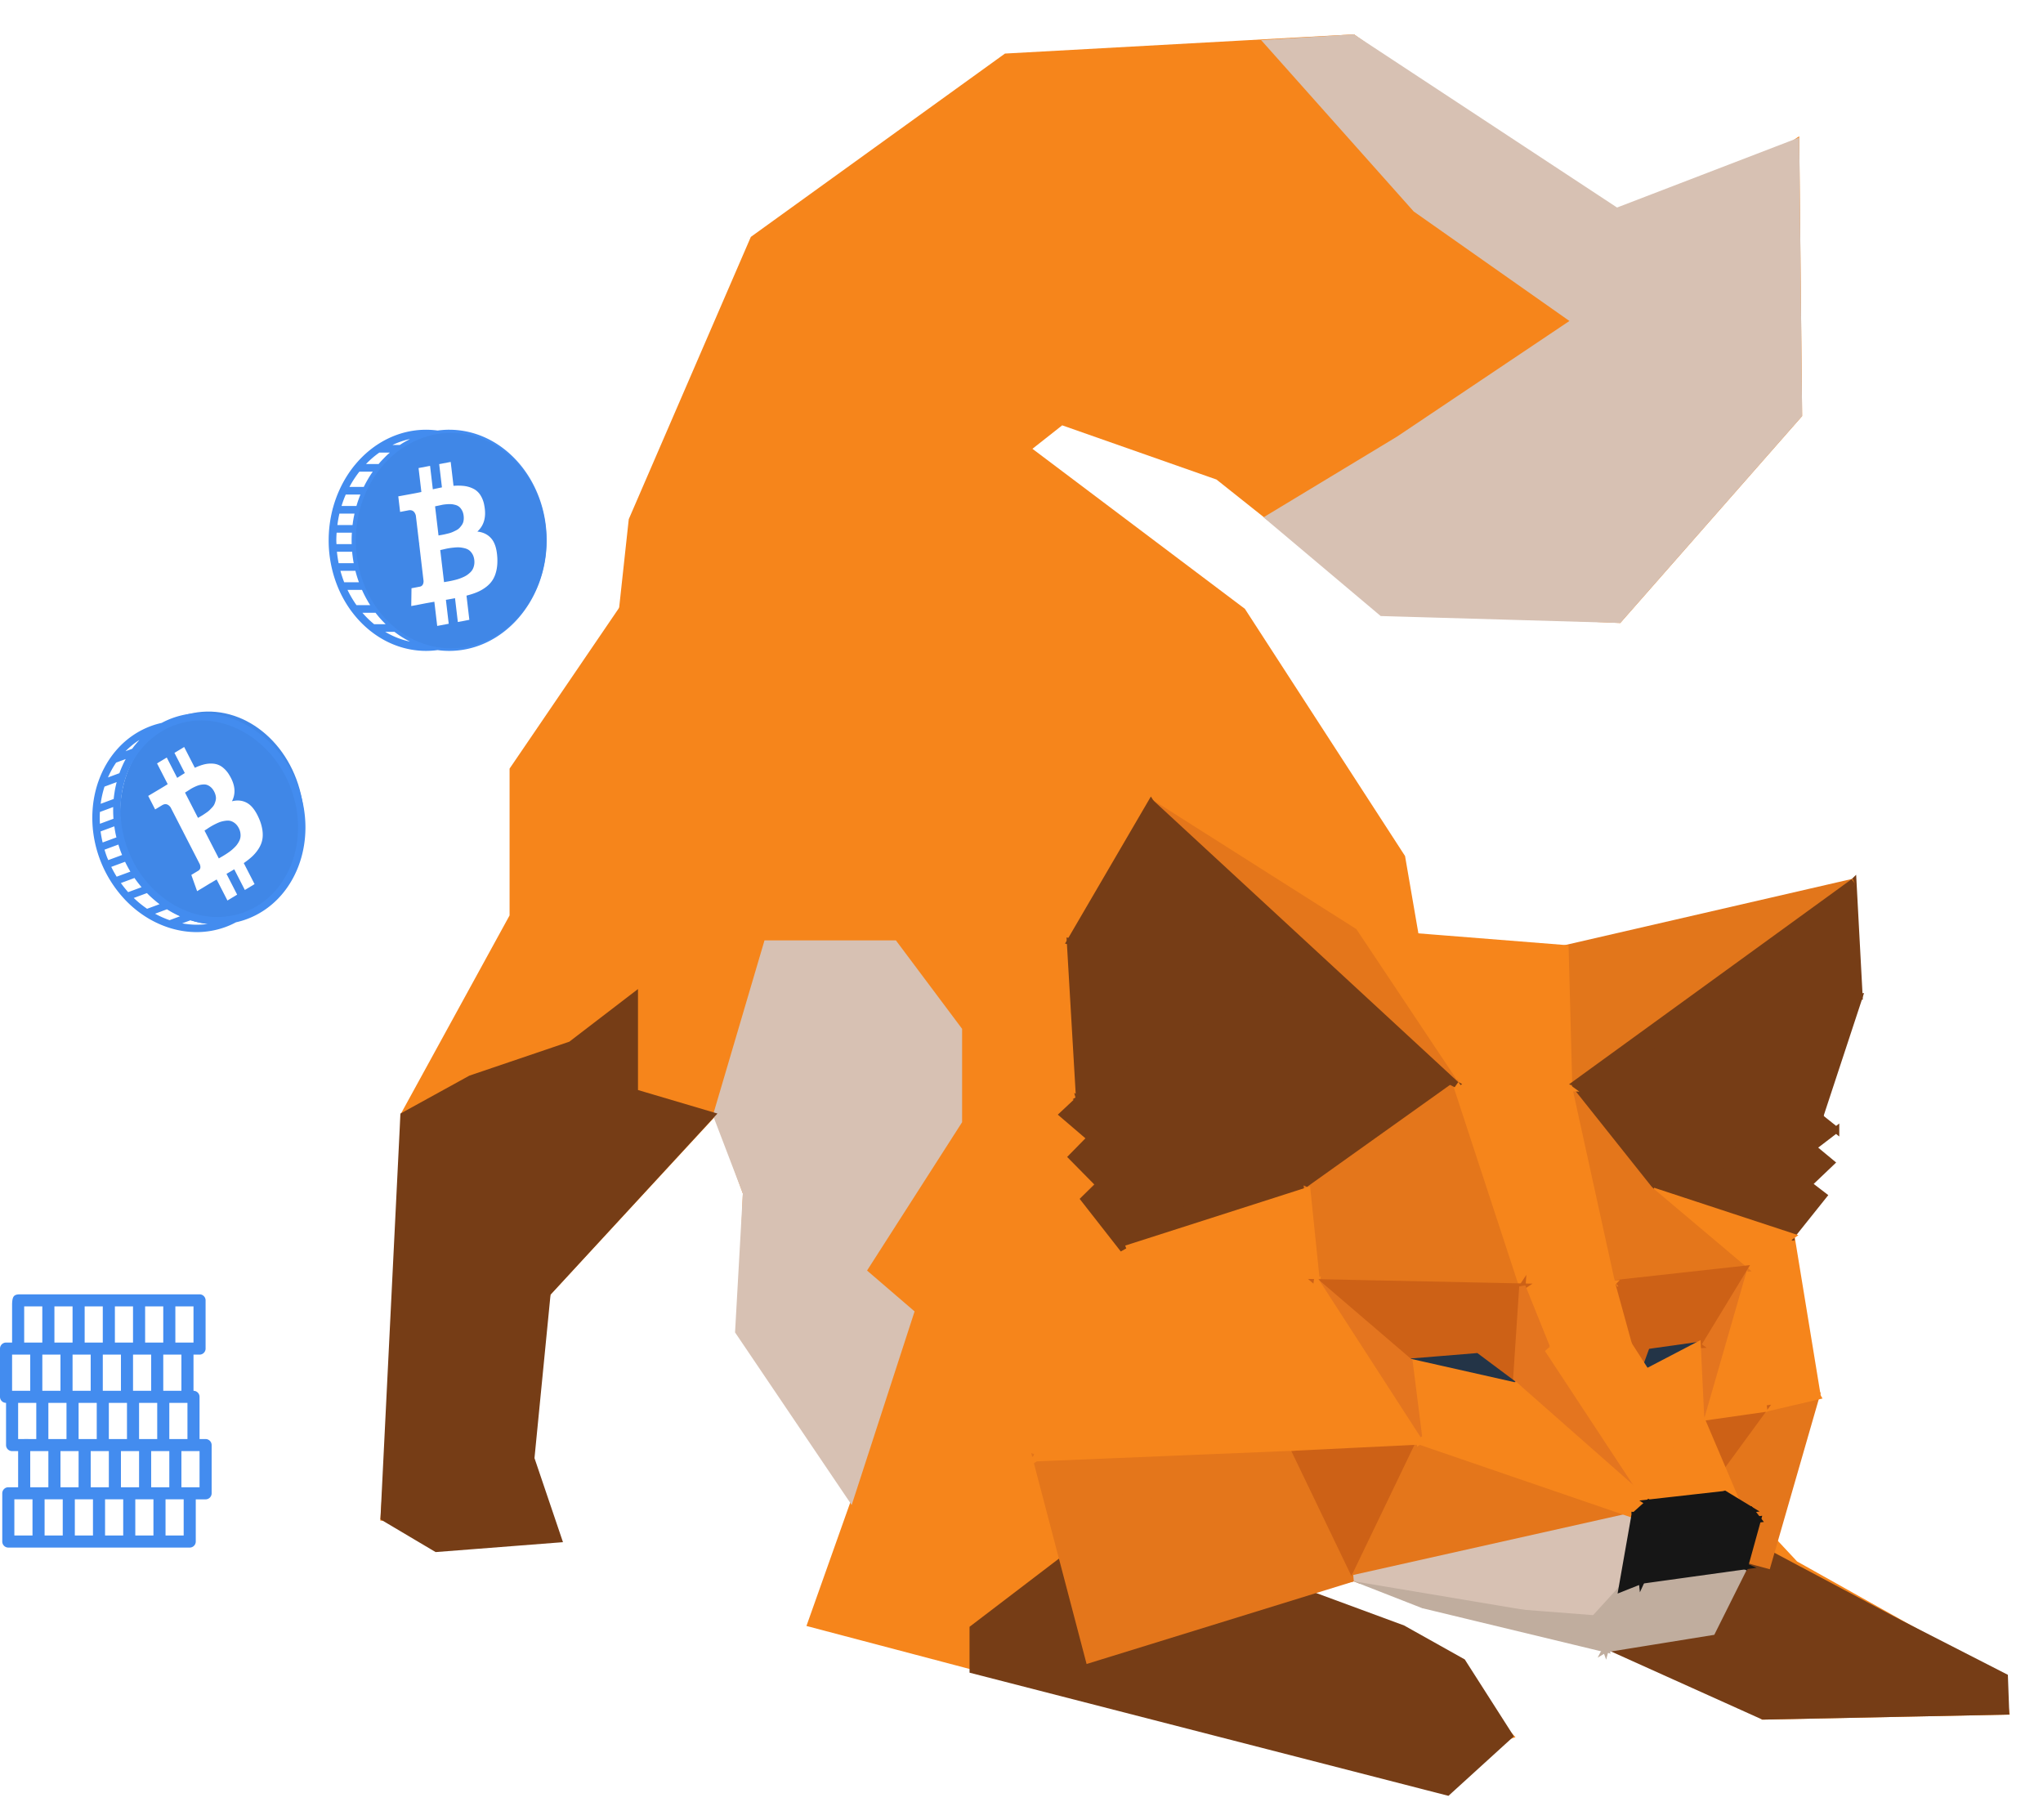<svg xmlns="http://www.w3.org/2000/svg" width="174" height="155" viewBox="0 0 174 155">
    <defs>
        <filter id="a" width="106.8%" height="106%" x="-3.6%" y="-2%" filterUnits="objectBoundingBox">
            <feOffset dy="2" in="SourceAlpha" result="shadowOffsetOuter1"/>
            <feGaussianBlur in="shadowOffsetOuter1" result="shadowBlurOuter1" stdDeviation="1"/>
            <feColorMatrix in="shadowBlurOuter1" result="shadowMatrixOuter1" values="0 0 0 0 0 0 0 0 0 0 0 0 0 0 0 0 0 0 0.223 0"/>
            <feMerge>
                <feMergeNode in="shadowMatrixOuter1"/>
                <feMergeNode in="SourceGraphic"/>
            </feMerge>
        </filter>
    </defs>
    <g fill="none" fill-rule="evenodd">
        <g transform="translate(0 35.791)">
            <path fill="#438CEF" d="M38.252 18.994c-.26 0-.514-.016-.767-.045l-.125-.017-.053-.008a7.6 7.6 0 0 1-.335-.055c-.01-.002-.018-.005-.028-.006a5.815 5.815 0 0 1-.321-.072c-.016-.003-.032-.008-.048-.013-.098-.025-.197-.05-.294-.08a10.97 10.97 0 0 1-.335-.11 7.098 7.098 0 0 1-.198-.08c-.044-.017-.09-.033-.133-.051-1.753-.74-3.205-2.192-4.089-4.05l-.022-.051a6.922 6.922 0 0 1-.137-.307c-.02-.04-.035-.082-.051-.123-.033-.081-.067-.162-.097-.244-.02-.053-.038-.107-.057-.16-.026-.072-.051-.143-.075-.216l-.057-.18a9.859 9.859 0 0 1-.061-.207c-.019-.063-.035-.128-.052-.192a9.376 9.376 0 0 1-.096-.403c-.016-.07-.028-.138-.043-.208a6.088 6.088 0 0 1-.036-.201c-.013-.072-.023-.144-.034-.216-.01-.066-.02-.131-.028-.198-.01-.078-.018-.155-.026-.234-.006-.063-.014-.123-.019-.185-.008-.09-.012-.18-.019-.272l-.01-.154c-.004-.143-.01-.285-.01-.432 0-.144.006-.288.01-.43l.01-.155c.007-.09.011-.182.02-.272.004-.062.012-.123.018-.184.008-.078.016-.157.026-.235.008-.066.019-.132.028-.198.011-.071.021-.144.034-.216a6.865 6.865 0 0 1 .08-.41 7.634 7.634 0 0 1 .096-.403c.016-.062.032-.126.051-.19l.06-.207.058-.18c.024-.073.05-.145.075-.218l.057-.158a10.185 10.185 0 0 1 .285-.675l.022-.052c.884-1.857 2.336-3.31 4.089-4.048.043-.02.089-.035.133-.053.066-.026.13-.052.198-.077.08-.029.164-.056.246-.083l.089-.028c.097-.03.196-.058.294-.081.016-.005.032-.01.048-.013.107-.027.213-.05.321-.071l.028-.007a7.6 7.6 0 0 1 .335-.055l.053-.008.125-.017a6.85 6.85 0 0 1 .767-.043c4.22 0 7.654 3.932 7.654 8.767 0 4.835-3.434 8.77-7.654 8.77zm-3.337-.144a6.92 6.92 0 0 1-2.107-.831h.787c.041.033.084.063.127.093a7.18 7.18 0 0 0 .595.404c.057.036.116.069.175.104.107.06.213.119.32.174l.103.056zm-4.049-2.455h1.118a8.07 8.07 0 0 0 .593.698c.064.066.127.133.192.198.026.025.051.054.077.08h-.98a8.031 8.031 0 0 1-1-.976zm1.436-13.64h.9c-.08.07-.162.141-.24.215-.067.061-.129.127-.194.19l-.19.196c-.061.064-.12.13-.18.194-.052.059-.1.119-.152.18h-1.075c.35-.364.727-.69 1.131-.974zm-.951 2.237a3.933 3.933 0 0 0-.08.14 9.033 9.033 0 0 0-.289.546h-1.221c.246-.463.53-.897.846-1.299h1.14l-.12.172a8.99 8.99 0 0 0-.276.44zm-1.08 7.832l.029.119a10.058 10.058 0 0 0 .19.628l.042.12c.013.035.024.071.036.106h-1.254a9.423 9.423 0 0 1-.32-.973h1.277zm-.078-4.872c-.01.038-.016.076-.024.116l-.027.127c-.04.204-.074.409-.102.618l-.003.03-.01.083h-1.292a9.72 9.72 0 0 1 .171-.974h1.287zm-.202 3.248c.011.136.027.271.046.407 0 .01.002.02.003.029.024.18.053.36.086.538h-1.285a10.286 10.286 0 0 1-.146-.974h1.296zm-1.347-.976c0-.218.011-.434.025-.648h1.298v.014c-.013.211-.02.422-.02.634 0 .11.003.218.006.326h-1.296c-.005-.108-.013-.216-.013-.326zm.803-3.896h1.247c-.057.141-.111.286-.162.43l-.043.12c-.046.14-.09.281-.132.424h-1.27c.102-.335.223-.66.36-.974zm2.082 9.418h-1.167a9.103 9.103 0 0 1-.765-1.298h1.234c.05.114.103.228.159.34.024.048.047.096.073.145.067.13.135.258.209.385l.079.141c.057.097.118.192.178.287zm3.284-14.09a7.597 7.597 0 0 0-.32.175c-.058.033-.119.066-.176.101-.09.056-.178.115-.267.173h-.627a6.895 6.895 0 0 1 1.492-.506c-.035.018-.068.039-.102.056zm3.439-.85c-.333 0-.66.026-.982.069a7.436 7.436 0 0 0-.973-.068c-2.397 0-4.56 1.159-6.077 3.008-.016.014-.027.03-.04.046a9.582 9.582 0 0 0-1.256 2.04 10.171 10.171 0 0 0-.574 1.59.346.346 0 0 0-.026.1c-.214.837-.332 1.72-.332 2.633a10.442 10.442 0 0 0 .805 4.04c.302.721.684 1.39 1.13 1.996.012.016.021.032.036.045a8.885 8.885 0 0 0 1.544 1.606c.016.017.035.03.056.044 1.343 1.063 2.975 1.687 4.734 1.687a7.1 7.1 0 0 0 .973-.068c.322.045.65.068.982.068 4.58 0 8.307-4.224 8.307-9.418 0-5.193-3.727-9.417-8.307-9.417z"/>
            <ellipse cx="38.421" cy="10.252" fill="#4087E7" rx="8.117" ry="9.173"/>
            <ellipse cx="18.066" cy="33.871" fill="#4087E7" rx="7.811" ry="9.084" transform="rotate(-8 18.066 33.87)"/>
            <path fill="#FFF" d="M40.383 12.323a1.34 1.34 0 0 1-.118.353c-.053.104-.127.201-.223.29-.096.09-.19.166-.282.228a2.242 2.242 0 0 1-.34.18 3.902 3.902 0 0 1-.724.241 7.584 7.584 0 0 1-.642.13l-.236.041-.323-2.731c.034-.006.134-.028.302-.066a5.54 5.54 0 0 1 .852-.145c.188-.02.348-.026.479-.017.131.008.276.032.435.07.159.039.29.098.395.177.106.079.198.188.28.326.081.14.134.306.157.5.017.15.013.291-.012.423zM37.055 7.33a39.23 39.23 0 0 0 .594-.125c.09-.02.214-.037.371-.05.157-.014.29-.017.4-.01.109.006.231.029.366.066a.858.858 0 0 1 .332.168c.086.074.165.175.234.303.07.127.115.28.136.457.018.151.015.292-.009.423a.88.88 0 0 1-.135.344 2.033 2.033 0 0 1-.21.263c-.073.078-.17.147-.29.209-.122.06-.227.112-.319.151a2.25 2.25 0 0 1-.344.111l-.317.077c-.072.016-.17.035-.296.056l-.22.038-.293-2.481zm4.813 2.769c-.294-.357-.698-.564-1.213-.62.584-.53.78-1.278.588-2.244a2.348 2.348 0 0 0-.342-.881 1.526 1.526 0 0 0-.6-.53 2.433 2.433 0 0 0-.762-.227 4.585 4.585 0 0 0-.913-.012l-.241-2.036-.98.187.234 1.98c-.17.032-.428.087-.776.163l-.235-1.995-.98.186.24 2.037c-.14.032-.345.074-.617.126l-1.35.248.156 1.325.707-.134c.322-.062.533.086.632.441l.274 2.32a.496.496 0 0 1 .103-.012l-.102.02.383 3.248c0 .28-.108.442-.32.483l-.707.134-.022 1.516 1.273-.243.35-.062c.154-.026.269-.047.345-.061l.244 2.06.98-.186-.24-2.037c.179-.029.438-.075.777-.14l.24 2.029.98-.187-.243-2.06c.346-.089.65-.187.912-.298.263-.111.51-.253.74-.426.232-.174.419-.37.562-.591.144-.22.253-.486.326-.797.074-.312.103-.662.088-1.05-.033-.759-.197-1.317-.491-1.674z"/>
            <path fill="#438CEF" d="M20.792 41.9a6.507 6.507 0 0 1-.71.217l-.12.027-.051.01a7.551 7.551 0 0 1-.323.062l-.027.004c-.106.018-.21.032-.316.043-.016.003-.032.004-.048.005-.098.01-.196.02-.295.026a40.962 40.962 0 0 1-.342.012 6.86 6.86 0 0 1-.205-.005c-.047 0-.094 0-.14-.002-1.841-.081-3.651-.912-5.083-2.3-.014-.014-.025-.028-.038-.04a6.831 6.831 0 0 1-.317-.328c-.057-.062-.115-.124-.17-.19l-.106-.124c-.047-.057-.095-.114-.14-.172a13.735 13.735 0 0 1-.24-.312c-.038-.051-.074-.105-.111-.156a8.85 8.85 0 0 1-.224-.334c-.038-.058-.072-.116-.11-.174a6.284 6.284 0 0 1-.1-.171c-.036-.06-.07-.123-.104-.184-.031-.058-.063-.113-.093-.17-.035-.068-.068-.136-.102-.205-.027-.054-.054-.106-.08-.162-.038-.078-.073-.16-.11-.24l-.06-.137a12.463 12.463 0 0 1-.155-.388 12.991 12.991 0 0 1-.137-.395l-.044-.143-.075-.255c-.016-.057-.03-.115-.045-.173-.019-.073-.039-.148-.056-.222-.016-.063-.028-.126-.041-.19-.014-.068-.03-.137-.043-.207a6.186 6.186 0 0 1-.034-.193l-.032-.205a5.472 5.472 0 0 1-.026-.193 6.183 6.183 0 0 1-.024-.205l-.017-.192c-.006-.068-.01-.138-.015-.207l-.01-.184-.005-.222a11.07 11.07 0 0 1 .004-.418 7.13 7.13 0 0 1 .025-.453c.001-.019 0-.037.003-.055.174-1.985 1-3.792 2.342-5.054.033-.03.07-.06.104-.092.05-.046.1-.091.153-.137.064-.053.13-.105.196-.158l.07-.055c.079-.06.16-.118.24-.173.014-.01.026-.02.04-.028.087-.06.176-.117.267-.173.009-.004.014-.01.023-.015.094-.056.189-.11.286-.162.015-.01.03-.017.045-.026l.108-.058c.22-.11.446-.21.682-.296 3.833-1.42 8.283.995 9.92 5.386 1.637 4.391-.15 9.12-3.984 10.54zm-3.079.991c-.731.11-1.47.087-2.195-.045l.715-.265c.049.017.098.03.147.042a7.027 7.027 0 0 0 .677.167c.064.013.129.023.195.035.116.019.233.036.349.051l.112.015zm-4.508-.866l1.015-.377a7.848 7.848 0 0 0 1.017.55l.096.046-.89.33a7.783 7.783 0 0 1-1.238-.55zm-3.313-12.87l.818-.304c-.05.091-.1.183-.146.276-.04.078-.074.158-.112.238l-.107.243a9.222 9.222 0 0 0-.096.235c-.028.071-.052.143-.078.214l-.976.362c.195-.447.426-.871.697-1.265zm-.107 2.35c-.009.051-.018.103-.024.155a9.3 9.3 0 0 0-.079.593l-1.109.411c.067-.504.177-.993.329-1.464l1.036-.384c-.017.065-.035.129-.05.196a9.284 9.284 0 0 0-.103.493zm1.67 7.477l.067.098a9.922 9.922 0 0 0 .386.506l.078.096c.024.027.046.057.07.084l-1.14.422a8.993 8.993 0 0 1-.62-.776l1.16-.43zm-1.72-4.398c.005.037.012.074.019.113.005.042.012.082.018.124.033.2.07.397.117.596.001.01.005.018.007.029.005.025.013.052.02.078l-1.175.435a9.496 9.496 0 0 1-.174-.942l1.169-.433zm.917 3.017c.056.12.116.237.18.355.003.009.007.016.012.025.083.155.17.309.26.46l-1.167.431a9.967 9.967 0 0 1-.462-.835l1.177-.436zm-1.553-.432a9.565 9.565 0 0 1-.197-.598l1.179-.436.004.013c.06.195.124.39.196.583.037.1.077.196.116.293l-1.177.436c-.04-.096-.084-.191-.121-.29zm-.59-3.809l1.132-.42a9.513 9.513 0 0 0-.002.445l.002.124c.006.142.013.285.023.429l-1.153.427a9.001 9.001 0 0 1-.002-1.005zm5.079 7.853l-1.06.392a8.803 8.803 0 0 1-1.135-.921l1.121-.416a8.567 8.567 0 0 0 .695.642l.12.102c.084.068.172.135.259.2zM11.8 27.31c-.08.088-.156.176-.23.267-.043.05-.086.1-.127.151-.063.082-.123.164-.184.248l-.569.21c.357-.361.75-.687 1.184-.961-.026.028-.05.058-.074.085zm2.836-1.928a7.138 7.138 0 0 0-.868.392c-.322.073-.62.16-.907.266-2.177.806-3.75 2.587-4.501 4.777-.01.018-.015.037-.02.055a9.255 9.255 0 0 0-.452 2.275 9.843 9.843 0 0 0 .018 1.638.32.32 0 0 0 .01.1 10.255 10.255 0 0 0 2.689 5.9 9.315 9.315 0 0 0 1.702 1.433 8.632 8.632 0 0 0 1.993.968c.02.01.042.016.066.022 1.58.512 3.273.53 4.87-.062.288-.106.571-.234.861-.39.307-.067.613-.156.915-.268 4.16-1.541 6.114-6.632 4.356-11.349-1.758-4.717-6.573-7.298-10.732-5.757z"/>
            <path fill="#FFF" d="M20.47 35.124c.021.128.025.249.012.36a1.018 1.018 0 0 1-.104.34 2.112 2.112 0 0 1-.18.3c-.062.088-.145.18-.247.278a3.677 3.677 0 0 1-.576.463 7.2 7.2 0 0 1-.539.334l-.2.117-1.219-2.371c.03-.018.113-.071.252-.162a5.31 5.31 0 0 1 .725-.419c.165-.081.308-.14.43-.176a2.46 2.46 0 0 1 .418-.083c.158-.019.297-.01.42.027.121.037.243.105.364.203.12.099.225.232.311.4.068.131.112.26.133.39zm-4.713-3.414l.21-.132.287-.183c.076-.048.183-.105.32-.17a2.69 2.69 0 0 1 .36-.143c.102-.03.22-.052.355-.063a.826.826 0 0 1 .358.041c.104.038.21.104.316.196.105.092.198.215.278.37.067.13.112.26.135.386a.85.85 0 0 1-.006.358 1.998 1.998 0 0 1-.102.31c-.04.095-.105.191-.193.287-.09.096-.169.178-.238.245-.069.066-.16.138-.275.216-.115.079-.202.138-.262.177-.06.039-.143.089-.25.15l-.187.109-1.106-2.155zm5.308.894c-.387-.225-.824-.277-1.31-.155.35-.678.275-1.423-.227-2.236a2.279 2.279 0 0 0-.608-.685 1.49 1.49 0 0 0-.724-.279 2.354 2.354 0 0 0-.77.05c-.255.06-.533.16-.833.298l-.908-1.77-.827.5.883 1.72c-.143.086-.36.223-.649.41l-.89-1.734-.827.5.908 1.768c-.115.076-.288.183-.518.322l-1.142.68.59 1.151.597-.36c.272-.164.514-.101.723.189l1.034 2.014a.443.443 0 0 1 .09-.045l-.086.052 1.448 2.82c.094.256.052.438-.128.547l-.596.36.493 1.384 1.074-.649.298-.175.292-.171.919 1.79.827-.5-.908-1.769c.153-.086.373-.216.66-.388l.903 1.761.828-.5-.919-1.79c.284-.196.527-.388.728-.576.2-.19.377-.401.528-.637.151-.235.255-.477.31-.725.056-.248.065-.526.026-.834a3.764 3.764 0 0 0-.276-.982c-.287-.679-.625-1.13-1.013-1.356z"/>
            <path fill="#438CEF" d="M14.098 94.98h1.545v-3.082h-1.545v3.082zm-2.575 0h1.545v-3.082h-1.545v3.082zm-2.575 0h1.545v-3.082H8.948v3.082zm-2.575 0h1.545v-3.082H6.373v3.082zm-2.575 0h1.545v-3.082H3.798v3.082zm-2.575 0h1.545v-3.082H1.223v3.082zM1.03 82.656h1.545v-3.081H1.03v3.081zm3.605-8.216H3.09h1.545zm2.575 0H5.665 7.21zm2.575 0H8.24h1.545zm2.575 0h-1.545 1.545zm2.575 0H13.39h1.545zm0 4.108h1.545v-3.081h-1.545v3.08zm-.515 8.216h1.545v-3.081H14.42v3.08zm-.515-4.108h1.545v-3.081h-1.545v3.081zm-1.03 8.216h1.545V87.79h-1.545v3.08zm-1.03-4.108h1.545v-3.081h-1.545v3.08zm.515-8.216h1.545v-3.081H12.36v3.08zm-1.03 4.108h1.545v-3.081H11.33v3.081zm-1.03 8.216h1.545V87.79H10.3v3.08zm-1.03-4.108h1.545v-3.081H9.27v3.08zm.515-8.216h1.545v-3.081H9.785v3.08zm-1.03 4.108H10.3v-3.081H8.755v3.081zm-1.03 8.216H9.27V87.79H7.725v3.08zm-1.03-4.108H8.24v-3.081H6.695v3.08zm.515-8.216h1.545v-3.081H7.21v3.08zm-1.03 4.108h1.545v-3.081H6.18v3.081zm-1.03 8.216h1.545V87.79H5.15v3.08zm-1.03-4.108h1.545v-3.081H4.12v3.08zm.515-8.216H6.18v-3.081H4.635v3.08zm-2.575 0h1.545v-3.081H2.06v3.08zm1.545 4.108H5.15v-3.081H3.605v3.081zM2.06 86.764h-.515v-3.081H3.09v3.08H2.06zm.515 4.108H4.12V87.79H2.575v3.08zm12.875 0h1.545V87.79H15.45v3.08zM1.03 78.548H.515a.514.514 0 0 0-.515.514v4.108c0 .283.23.513.515.513v3.594c0 .284.23.514.515.514h.515v3.08H.708a.515.515 0 0 0-.515.514v4.108c0 .284.23.514.515.514h15.45c.284 0 .515-.23.515-.514V91.9h.837c.284 0 .515-.23.515-.514v-4.108a.515.515 0 0 0-.515-.513h-.515V83.17a.514.514 0 0 0-.515-.514v-3.081h.515c.285 0 .515-.23.515-.513v-4.11a.514.514 0 0 0-.515-.512H1.695c-.557 0-.638.23-.665.812v3.296z"/>
        </g>
        <g filter="url(#a)" transform="translate(32.468 1)">
            <path fill="#F6851B" d="M53.218 1.827L31.698 17.35 21.347 41.287l-2.618 24.095 25.974 4.22.425-26.577 12.82-10.106 13.323 4.68 14.212 11.305 19.927.877 15.336-17.448-.242-23.23-13.961 9.108L96.28 9.785 82.77.199z"/>
            <path stroke="#F6851B" stroke-width=".54" d="M44.704 69.602l.424-26.577 12.82-10.106 13.323 4.68 14.212 11.305 19.927.877 15.336-17.448-.242-23.23-13.96 9.108L96.28 9.785 82.77.199 53.218 1.827 31.698 17.351 21.347 41.287l-2.618 24.095z"/>
            <path fill="#F6851B" d="M36.569 34.688l-13.107 9.856-12.26 17.997v12.49L1.9 92.003v9.677L.21 126.245l9.917.257 4.034-19.363 14.375-15.56 2.537 7.026-.455 11.515 9.756 14.443-3.805 10.725 49.035 12.924 10.513-3.389-4.807-5.125-16.78-8.623 7.588-11.005 35.572 23.11 20.694-.423-.5-2.954-2.1-1-15.366-8.61-28.326-30.338-5.15-29.85-13.585-20.968-22.413-16.881z"/>
            <path stroke="#F6851B" stroke-width=".54" d="M86.942 70.004L73.357 49.037 50.944 32.156l-14.375 2.532-13.107 9.856-12.26 17.998V75.03L1.9 92.002v9.679L.21 126.245l9.916.257 4.035-19.363 14.375-15.56 2.537 7.026-.455 11.515 9.756 14.443-3.805 10.725 49.034 12.924 10.514-3.389-4.807-5.125-16.78-8.622 7.588-11.006 35.573 23.11 20.693-.423-.5-2.954-2.1-1-15.366-8.61-28.326-30.339z"/>
            <path fill="#D7C1B3" d="M75.508.646l12.607 14.16 13.56 9.535-15.017 10.072-11.052 6.68 9.62 8.104 20.184.584 15.336-17.448-.242-23.23-15.282 5.873L82.771.199z"/>
            <path stroke="#D7C1B3" stroke-width=".54" d="M75.508.646l12.607 14.16 13.56 9.535-15.017 10.072-11.052 6.68 9.619 8.104 20.185.584 15.336-17.448-.242-23.23-15.282 5.873L82.771.199z"/>
            <path fill="#D7C1B3" d="M49.203 84.709v7.784l-8.179 12.763 4.09 3.517-5.131 15.79-9.573-14.166.662-11.792-2.536-6.634 4.31-14.614H43.7z"/>
            <path stroke="#D7C1B3" stroke-width=".54" d="M49.203 84.709v7.784l-8.179 12.763 4.09 3.517-5.131 15.79-9.573-14.166.662-11.792-2.536-6.634 4.31-14.614H43.7z"/>
            <path fill="#763D16" d="M16.147 85.958l-8.52 2.892L1.9 92.003.209 126.245l4.49 2.662 10.414-.811-2.334-6.887 1.382-14.07 13.983-15.168-6.545-1.938v-8.256z"/>
            <path stroke="#763D16" stroke-width=".54" d="M7.627 88.85l8.52-2.892 5.452-4.18v8.255l6.546 1.937-13.984 15.17-1.382 14.07 2.334 6.886-10.415.81-4.489-2.661L1.9 92.002z"/>
            <path fill="#763D16" d="M50.377 135.679v3.564l40.445 10.4 5.295-4.82-4.025-6.297-5.083-2.847-12.478-4.604-16.557-1.191z"/>
            <path stroke="#763D16" stroke-width=".54" d="M50.377 135.679l7.597-5.795 16.557 1.192 12.477 4.603 5.085 2.847 4.024 6.297-5.295 4.82-40.445-10.4z"/>
            <path fill="#763D16" d="M85.603 128.732l32.088 14.447 20.693-.422-.108-2.954-9.014-4.612-20.783-11.06z"/>
            <path stroke="#763D16" stroke-width=".54" d="M85.603 128.732l32.088 14.447 20.693-.422-.108-2.954-9.014-4.612-20.783-11.06z"/>
            <path fill="#E4761B" d="M122.08 116.419l-4.005 13.895-8.371-2.285z"/>
            <path stroke="#E4761B" stroke-width=".54" d="M122.08 116.419l-4.005 13.895-8.371-2.285z"/>
            <path fill="#E4761B" d="M109.704 128.029l8.073-11.042 4.014-.74z"/>
            <path stroke="#E4761B" stroke-width=".54" d="M109.704 128.029l8.073-11.042 4.014-.74z"/>
            <path fill="#F6851B" d="M116.065 105.073l4.037-2.791 2.236 13.64-6.273-10.85zm0 0l6.273 10.85-4.56 1.064-1.713-11.914z"/>
            <path stroke="#F6851B" stroke-width=".54" d="M116.065 105.073l4.037-2.791 2.236 13.64-6.273-10.85zm0 0l6.273 10.85-4.56 1.064-1.713-11.914z"/>
            <path fill="#763D16" d="M121.587 97.85l-10.66-.976 11.027-2.145-.367 3.122zm-10.66-.976l11.604-4.745-.577 2.6-11.027 2.145z"/>
            <path stroke="#763D16" stroke-width=".54" d="M121.587 97.85l-10.66-.976 11.027-2.145-.367 3.122zm-10.66-.976l11.604-4.745-.577 2.6-11.027 2.145z"/>
            <path fill="#763D16" d="M121.587 97.85l.367-3.121 1.555 1.29-1.922 1.832zm2.324-4.622l-1.957 1.5.577-2.599 1.38 1.1zm-2.324 4.623l-1.485 4.43-9.175-5.407 10.66.977z"/>
            <path stroke="#763D16" stroke-width=".54" d="M121.587 97.85l.367-3.121 1.555 1.29-1.922 1.832zm2.324-4.622l-1.957 1.5.577-2.599 1.38 1.1zm-2.324 4.623l-1.485 4.43-9.175-5.407 10.66.977z"/>
            <path fill="#E2761B" d="M100.704 124.523l2.901.924 6.099 2.582z"/>
            <path stroke="#E2761B" stroke-width=".54" d="M100.704 124.523l2.901.924 6.099 2.582z"/>
            <path fill="#763D16" d="M120.102 102.282l-12.041-3.96 2.866-1.448 9.175 5.408zm0 0l1.485-4.431 1.276.977-2.761 3.454z"/>
            <path stroke="#763D16" stroke-width=".54" d="M120.102 102.282l-12.041-3.96 2.866-1.448 9.175 5.408zm0 0l1.485-4.431 1.276.977-2.761 3.454z"/>
            <path fill="#763D16" d="M113.793 83.285l-2.866 13.589-2.866 1.448z"/>
            <path stroke="#763D16" stroke-width=".54" d="M113.793 83.285l-2.866 13.589-2.866 1.448z"/>
            <path fill="#763D16" d="M122.53 92.13l-11.603 4.744 2.866-13.589z"/>
            <path stroke="#763D16" stroke-width=".54" d="M122.53 92.13l-11.603 4.744 2.866-13.589z"/>
            <path fill="#763D16" d="M113.793 83.285l12.11-1.395-3.372 10.24z"/>
            <path stroke="#763D16" stroke-width=".54" d="M113.793 83.285l12.11-1.395-3.372 10.24z"/>
            <path fill="#F6851B" d="M120.102 102.282l-4.037 2.79-8.004-6.75z"/>
            <path stroke="#F6851B" stroke-width=".54" d="M120.102 102.282l-4.037 2.79-8.004-6.75z"/>
            <path fill="#763D16" d="M125.38 72.104l.524 9.786-12.11 1.395z"/>
            <path stroke="#763D16" stroke-width=".54" d="M125.38 72.104l.524 9.786-12.11 1.395z"/>
            <path fill="#E2761B" d="M125.38 72.104L101.175 89.67l-.315-11.914z"/>
            <path stroke="#E2761B" stroke-width=".54" d="M125.38 72.104L101.175 89.67l-.315-11.914z"/>
            <path fill="#F6851B" d="M82.861 76.325l18 1.43.315 11.915z"/>
            <path stroke="#F6851B" stroke-width=".54" d="M82.861 76.325l18 1.43.315 11.915z"/>
            <path fill="#763D16" d="M108.061 98.322l-6.885-8.652 12.617-6.385z"/>
            <path stroke="#763D16" stroke-width=".54" d="M108.061 98.322l-6.885-8.652 12.617-6.385z"/>
            <path fill="#E4761B" d="M108.061 98.322l8.004 6.75-11.237 1.24z"/>
            <path stroke="#E4761B" stroke-width=".54" d="M108.061 98.322l8.004 6.75-11.237 1.24z"/>
            <path fill="#E4761B" d="M104.828 106.311l-3.652-16.642 6.885 8.653z"/>
            <path stroke="#E4761B" stroke-width=".54" d="M104.828 106.311l-3.652-16.642 6.885 8.653z"/>
            <path fill="#763D16" d="M113.793 83.285l-12.617 6.385 24.203-17.566z"/>
            <path stroke="#763D16" stroke-width=".54" d="M113.793 83.285l-12.617 6.385 24.203-17.566z"/>
            <path fill="#C0AD9E" d="M83.019 127.75l5.714 5.948-7.777-7.065z"/>
            <path stroke="#C0AD9E" stroke-width=".54" d="M83.019 127.75l5.714 5.948-7.777-7.065z"/>
            <path fill="#CD6116" d="M109.704 128.029l2.709-10.275 5.364-.767z"/>
            <path stroke="#CD6116" stroke-width=".54" d="M109.704 128.029l2.709-10.275 5.364-.767z"/>
            <path fill="#E2761B" d="M59.846 99.124l9.892-10.379-8.616 9.14z"/>
            <path stroke="#E2761B" stroke-width=".54" d="M59.846 99.124l9.892-10.379-8.616 9.14z"/>
            <path fill="#F6851B" d="M101.176 89.67l-9.63-.314-8.685-13.031 18.315 13.345zm16.601 27.317l-5.364.767 3.652-12.681 1.712 11.914z"/>
            <path stroke="#F6851B" stroke-width=".54" d="M101.176 89.67l-9.63-.314-8.685-13.031 18.315 13.345zm16.601 27.317l-5.364.767 3.652-12.681 1.712 11.914z"/>
            <path fill="#E4751F" d="M116.065 105.073l-3.652 12.682-.298-6.193z"/>
            <path stroke="#E4751F" stroke-width=".54" d="M116.065 105.073l-3.652 12.682-.298-6.193z"/>
            <path fill="#CD6116" d="M104.828 106.311l11.237-1.239-3.95 6.49z"/>
            <path stroke="#CD6116" stroke-width=".54" d="M104.828 106.311l11.237-1.239-3.95 6.49z"/>
            <path fill="#F6851B" d="M91.547 89.356l9.629.314 3.652 16.641z"/>
            <path stroke="#F6851B" stroke-width=".54" d="M91.547 89.356l9.629.314 3.652 16.641z"/>
            <path fill="#E4761B" d="M82.844 131.395l-22.578 6.978-4.51-17.182 27.088 10.204zm8.703-42.04L65.56 65.354l17.3 10.972 8.686 13.03z"/>
            <path stroke="#E4761B" stroke-width=".54" d="M82.844 131.395l-22.578 6.978-4.51-17.182 27.088 10.204zm8.703-42.04L65.56 65.354l17.3 10.972 8.686 13.03z"/>
            <path fill="#763D16" d="M63.201 103.415l8.529-6.68 7.147 1.657z"/>
            <path stroke="#763D16" stroke-width=".54" d="M63.201 103.415l8.529-6.68 7.147 1.657z"/>
            <path fill="#763D16" d="M78.877 98.392l-7.147-1.658 3.827-15.769z"/>
            <path stroke="#763D16" stroke-width=".54" d="M78.877 98.392l-7.147-1.658 3.827-15.769z"/>
            <path fill="#763D16" d="M61.122 97.886l10.608-1.152-8.529 6.681z"/>
            <path stroke="#763D16" stroke-width=".54" d="M61.122 97.886l10.608-1.152-8.529 6.681z"/>
            <path fill="#CD6116" d="M112.115 111.562l-4.403.266-2.884-5.517z"/>
            <path stroke="#CD6116" stroke-width=".54" d="M112.115 111.562l-4.403.266-2.884-5.517z"/>
            <path fill="#763D16" d="M61.122 97.886l-.751-3.96 11.359 2.808z"/>
            <path stroke="#763D16" stroke-width=".54" d="M61.122 97.886l-.751-3.96 11.359 2.808z"/>
            <path fill="#233447" d="M106.803 114.335l.909-2.153 4.403-.62z"/>
            <path stroke="#233447" stroke-width=".54" d="M106.803 114.335l.909-2.153 4.403-.62z"/>
            <path fill="#F6851B" d="M112.413 117.754l-5.61-3.419 5.312-2.773z"/>
            <path stroke="#F6851B" stroke-width=".54" d="M112.413 117.754l-5.61-3.419 5.312-2.773z"/>
            <path fill="#763D16" d="M75.557 80.965l15.99 8.39-12.67 9.037-3.32-17.427zm0 0l-3.827 15.77-12.286-6.14 16.113-9.63zm-3.827 15.77l-11.36-2.809-.926-3.332 12.286 6.14z"/>
            <path stroke="#763D16" stroke-width=".54" d="M75.557 80.965l15.99 8.39-12.67 9.037-3.32-17.427zm0 0l-3.827 15.77-12.286-6.14 16.113-9.63zm-3.827 15.77l-11.36-2.809-.926-3.332 12.286 6.14z"/>
            <path fill="#E4761B" d="M97.192 106.573l-17.511-.366-.804-7.815 18.315 8.18zm-18.315-8.181l12.67-9.036 5.645 17.217-18.315-8.181z"/>
            <path stroke="#E4761B" stroke-width=".54" d="M97.192 106.573l-17.511-.366-.804-7.815 18.315 8.18zm-18.315-8.181l12.67-9.036 5.645 17.217-18.315-8.181z"/>
            <path fill="#F6851B" d="M104.828 106.311l-7.637.262-5.644-17.217 13.281 16.955zm-41.626-2.896l15.675-5.023.804 7.814-16.48-2.79z"/>
            <path stroke="#F6851B" stroke-width=".54" d="M104.828 106.311l-7.637.262-5.644-17.217 13.281 16.955zm-41.626-2.896l15.675-5.023.804 7.814-16.48-2.79z"/>
            <path fill="#CD6116" d="M107.712 111.828l-.909 2.507-1.975-8.024z"/>
            <path stroke="#CD6116" stroke-width=".54" d="M107.712 111.828l-.909 2.507-1.975-8.024z"/>
            <path fill="#763D16" d="M65.56 65.353l25.987 24.003-15.99-8.39z"/>
            <path stroke="#763D16" stroke-width=".54" d="M65.56 65.353l25.987 24.003-15.99-8.39z"/>
            <path fill="#E4761B" d="M55.757 121.19l21.914-.906 5.173 11.111z"/>
            <path stroke="#E4761B" stroke-width=".54" d="M55.757 121.19l21.914-.906 5.173 11.111z"/>
            <path fill="#CD6116" d="M82.844 131.041l-5.173-10.757 10.765-.524z"/>
            <path stroke="#CD6116" stroke-width=".54" d="M82.844 131.041l-5.173-10.757 10.765-.524z"/>
            <path fill="#F6851B" d="M99.34 111.91l-2.148-5.337 7.636-.262-5.487 5.6zm5.488-5.599l1.433 5.199-6.92.4 5.487-5.599zm-27.157 13.973l-21.914.907 23.924-14.985-2.01 14.078zm2.01-14.078l-23.924 14.985 7.444-17.776 16.48 2.791zm27.122 8.13l5.61 3.419 3.093 7.273-8.703-10.693z"/>
            <path stroke="#F6851B" stroke-width=".54" d="M99.34 111.91l-2.148-5.337 7.636-.262-5.487 5.6zm5.488-5.599l1.433 5.199-6.92.4 5.487-5.599zm-27.157 13.973l-21.914.907 23.924-14.985-2.01 14.078zm2.01-14.078l-23.924 14.985 7.444-17.776 16.48 2.791zm27.122 8.13l5.61 3.419 3.093 7.273-8.703-10.693z"/>
            <path fill="#C0AD9E" d="M88.733 133.698l-5.889-2.303 20.481 3.437z"/>
            <path stroke="#C0AD9E" stroke-width=".54" d="M88.733 133.698l-5.889-2.303 20.481 3.437z"/>
            <path fill="#763D16" d="M63.201 103.415l-3.355-4.29 1.276-1.24z"/>
            <path stroke="#763D16" stroke-width=".54" d="M63.201 103.415l-3.355-4.29 1.276-1.24z"/>
            <path fill="#D7C1B3" d="M105.65 132.285l-2.325 2.547-20.48-3.436z"/>
            <path stroke="#D7C1B3" stroke-width=".54" d="M105.65 132.285l-2.325 2.547-20.48-3.436z"/>
            <path fill="#E4761B" d="M106.75 126.04l-23.906 5.355 5.592-11.634z"/>
            <path stroke="#E4761B" stroke-width=".54" d="M106.75 126.04l-23.906 5.355 5.592-11.634z"/>
            <path fill="#D7C1B3" d="M82.844 131.395l23.907-5.355-1.102 6.245z"/>
            <path stroke="#D7C1B3" stroke-width=".54" d="M82.844 131.395l23.907-5.355-1.102 6.245z"/>
            <path fill="#763D16" d="M61.122 97.886l-2.324-2.355 1.573-1.605.75 3.96zm-1.678-7.292l-.786-13.414 16.899 3.785-16.113 9.63z"/>
            <path stroke="#763D16" stroke-width=".54" d="M61.122 97.886l-2.324-2.355 1.573-1.605.75 3.96zm-1.678-7.292l-.786-13.414 16.899 3.785-16.113 9.63z"/>
            <path fill="#CD6116" d="M93.277 112.509l3.915-5.936-.56 8.443z"/>
            <path stroke="#CD6116" stroke-width=".54" d="M93.277 112.509l3.915-5.936-.56 8.443z"/>
            <path fill="#CD6116" d="M97.192 106.573l-3.915 5.58-5.697.822z"/>
            <path stroke="#CD6116" stroke-width=".54" d="M97.192 106.573l-3.915 5.58-5.697.822z"/>
            <path fill="#F6851B" d="M115.506 125.028l-1.067-.784-7.636-9.909z"/>
            <path stroke="#F6851B" stroke-width=".54" d="M115.506 125.028l-1.067-.784-7.636-9.909z"/>
            <path fill="#CD6116" d="M87.58 112.975l-7.9-6.768 17.512.366z"/>
            <path stroke="#CD6116" stroke-width=".54" d="M87.58 112.975l-7.9-6.768 17.512.366z"/>
            <path fill="#E4751F" d="M96.632 115.016l.56-8.443 2.149 5.338z"/>
            <path stroke="#E4751F" stroke-width=".54" d="M96.632 115.016l.56-8.443 2.149 5.338z"/>
            <path fill="#763D16" d="M58.029 91.92l1.415-1.326.927 3.332z"/>
            <path stroke="#763D16" stroke-width=".54" d="M58.029 91.92l1.415-1.326.927 3.332z"/>
            <path fill="#233447" d="M96.632 115.016l-9.052-2.041 5.697-.466z"/>
            <path stroke="#233447" stroke-width=".54" d="M96.632 115.016l-9.052-2.041 5.697-.466z"/>
            <path fill="#763D16" d="M75.557 80.965l-16.9-3.785 6.904-11.827z"/>
            <path stroke="#763D16" stroke-width=".54" d="M75.557 80.965l-16.9-3.785 6.904-11.827z"/>
            <path fill="#C0AD9E" d="M103.325 134.832l.961 2.617-15.553-3.75z"/>
            <path stroke="#C0AD9E" stroke-width=".54" d="M103.325 134.832l.961 2.617-15.553-3.75z"/>
            <path fill="#F6851B" d="M88.436 119.76l-.856-6.785 9.052 2.04z"/>
            <path stroke="#F6851B" stroke-width=".54" d="M88.436 119.76l-.856-6.785 9.052 2.04z"/>
            <path fill="#E4751F" d="M79.681 106.207l7.899 6.768.856 6.785z"/>
            <path stroke="#E4751F" stroke-width=".54" d="M79.681 106.207l7.899 6.768.856 6.785z"/>
            <path fill="#F6851B" d="M79.681 106.207l8.755 13.553-10.765.524 2.01-14.077zm19.66 5.704l6.92-.402 8.179 12.735-15.1-12.333z"/>
            <path stroke="#F6851B" stroke-width=".54" d="M79.681 106.207l8.755 13.553-10.765.524 2.01-14.077zm19.66 5.704l6.92-.402 8.179 12.735-15.1-12.333z"/>
            <path fill="#E4751F" d="M99.34 111.91l8.599 13.066-11.307-9.96z"/>
            <path stroke="#E4751F" stroke-width=".54" d="M99.34 111.91l8.599 13.066-11.307-9.96z"/>
            <path fill="#F6851B" d="M96.632 115.016l11.307 9.96-1.189 1.065z"/>
            <path stroke="#F6851B" stroke-width=".54" d="M96.632 115.016l11.307 9.96-1.189 1.065z"/>
            <path fill="#F6851B" d="M114.44 124.244l-6.501.732-8.598-13.065 15.099 12.333zm-7.69 1.797l-18.314-6.28 8.196-4.745 10.119 11.025z"/>
            <path stroke="#F6851B" stroke-width=".54" d="M114.44 124.244l-6.501.732-8.598-13.065 15.099 12.333zm-7.69 1.797l-18.314-6.28 8.196-4.745 10.119 11.025z"/>
            <path fill="#C0AD9E" d="M104.286 137.449l-.96-2.617 2.323-2.547-1.363 5.164zm11.866-7.065l-2.796 5.6-9.07 1.465 11.866-7.065z"/>
            <path stroke="#C0AD9E" stroke-width=".54" d="M104.286 137.449l-.96-2.617 2.323-2.547-1.363 5.164zm11.866-7.065l-2.796 5.6-9.07 1.465 11.866-7.065z"/>
            <path fill="#C0AD9E" d="M104.286 137.449l3.076-5.844 8.79-1.221-11.866 7.065zm1.363-5.164l1.713-.68-3.076 5.844 1.363-5.164z"/>
            <path stroke="#C0AD9E" stroke-width=".54" d="M104.286 137.449l3.076-5.844 8.79-1.221-11.866 7.065zm1.363-5.164l1.713-.68-3.076 5.844 1.363-5.164z"/>
            <path fill="#161616" d="M114.44 124.244l2.15 1.308-6.537.785z"/>
            <path stroke="#161616" stroke-width=".54" d="M114.44 124.244l2.15 1.308-6.537.785z"/>
            <path fill="#161616" d="M109.302 127.366l7.95-.96-1.1 3.978-6.85-3.018zm.751-1.03l-2.114-1.36 6.5-.732-4.386 2.093z"/>
            <path stroke="#161616" stroke-width=".54" d="M109.302 127.366l7.95-.96-1.1 3.978-6.85-3.018zm.751-1.03l-2.114-1.36 6.5-.732-4.386 2.093z"/>
            <path fill="#161616" d="M116.59 125.552l.663.854-7.951.96 7.287-1.814zm-9.84.488l1.189-1.064 2.114 1.36-3.303-.296zm.612 5.565l-1.712.68 1.1-6.245.612 5.565zm8.79-1.221l-8.79 1.22 1.94-4.238 6.85 3.018z"/>
            <path stroke="#161616" stroke-width=".54" d="M116.59 125.552l.663.854-7.951.96 7.287-1.814zm-9.84.488l1.189-1.064 2.114 1.36-3.303-.296zm.612 5.565l-1.712.68 1.1-6.245.612 5.565zm8.79-1.221l-8.79 1.22 1.94-4.238 6.85 3.018z"/>
            <path fill="#161616" d="M106.75 126.04l2.552 1.326-1.94 4.239-.611-5.565zm2.552 1.326l.751-1.03 6.536-.784-7.287 1.814z"/>
            <path stroke="#161616" stroke-width=".54" d="M106.75 126.04l2.552 1.326-1.94 4.239-.611-5.565zm2.552 1.326l.751-1.03 6.536-.784-7.287 1.814z"/>
            <path fill="#161616" d="M110.053 126.337l-.751 1.03-2.551-1.327z"/>
            <path stroke="#161616" stroke-width=".54" d="M110.053 126.337l-.751 1.03-2.551-1.327z"/>
        </g>
    </g>
</svg>
